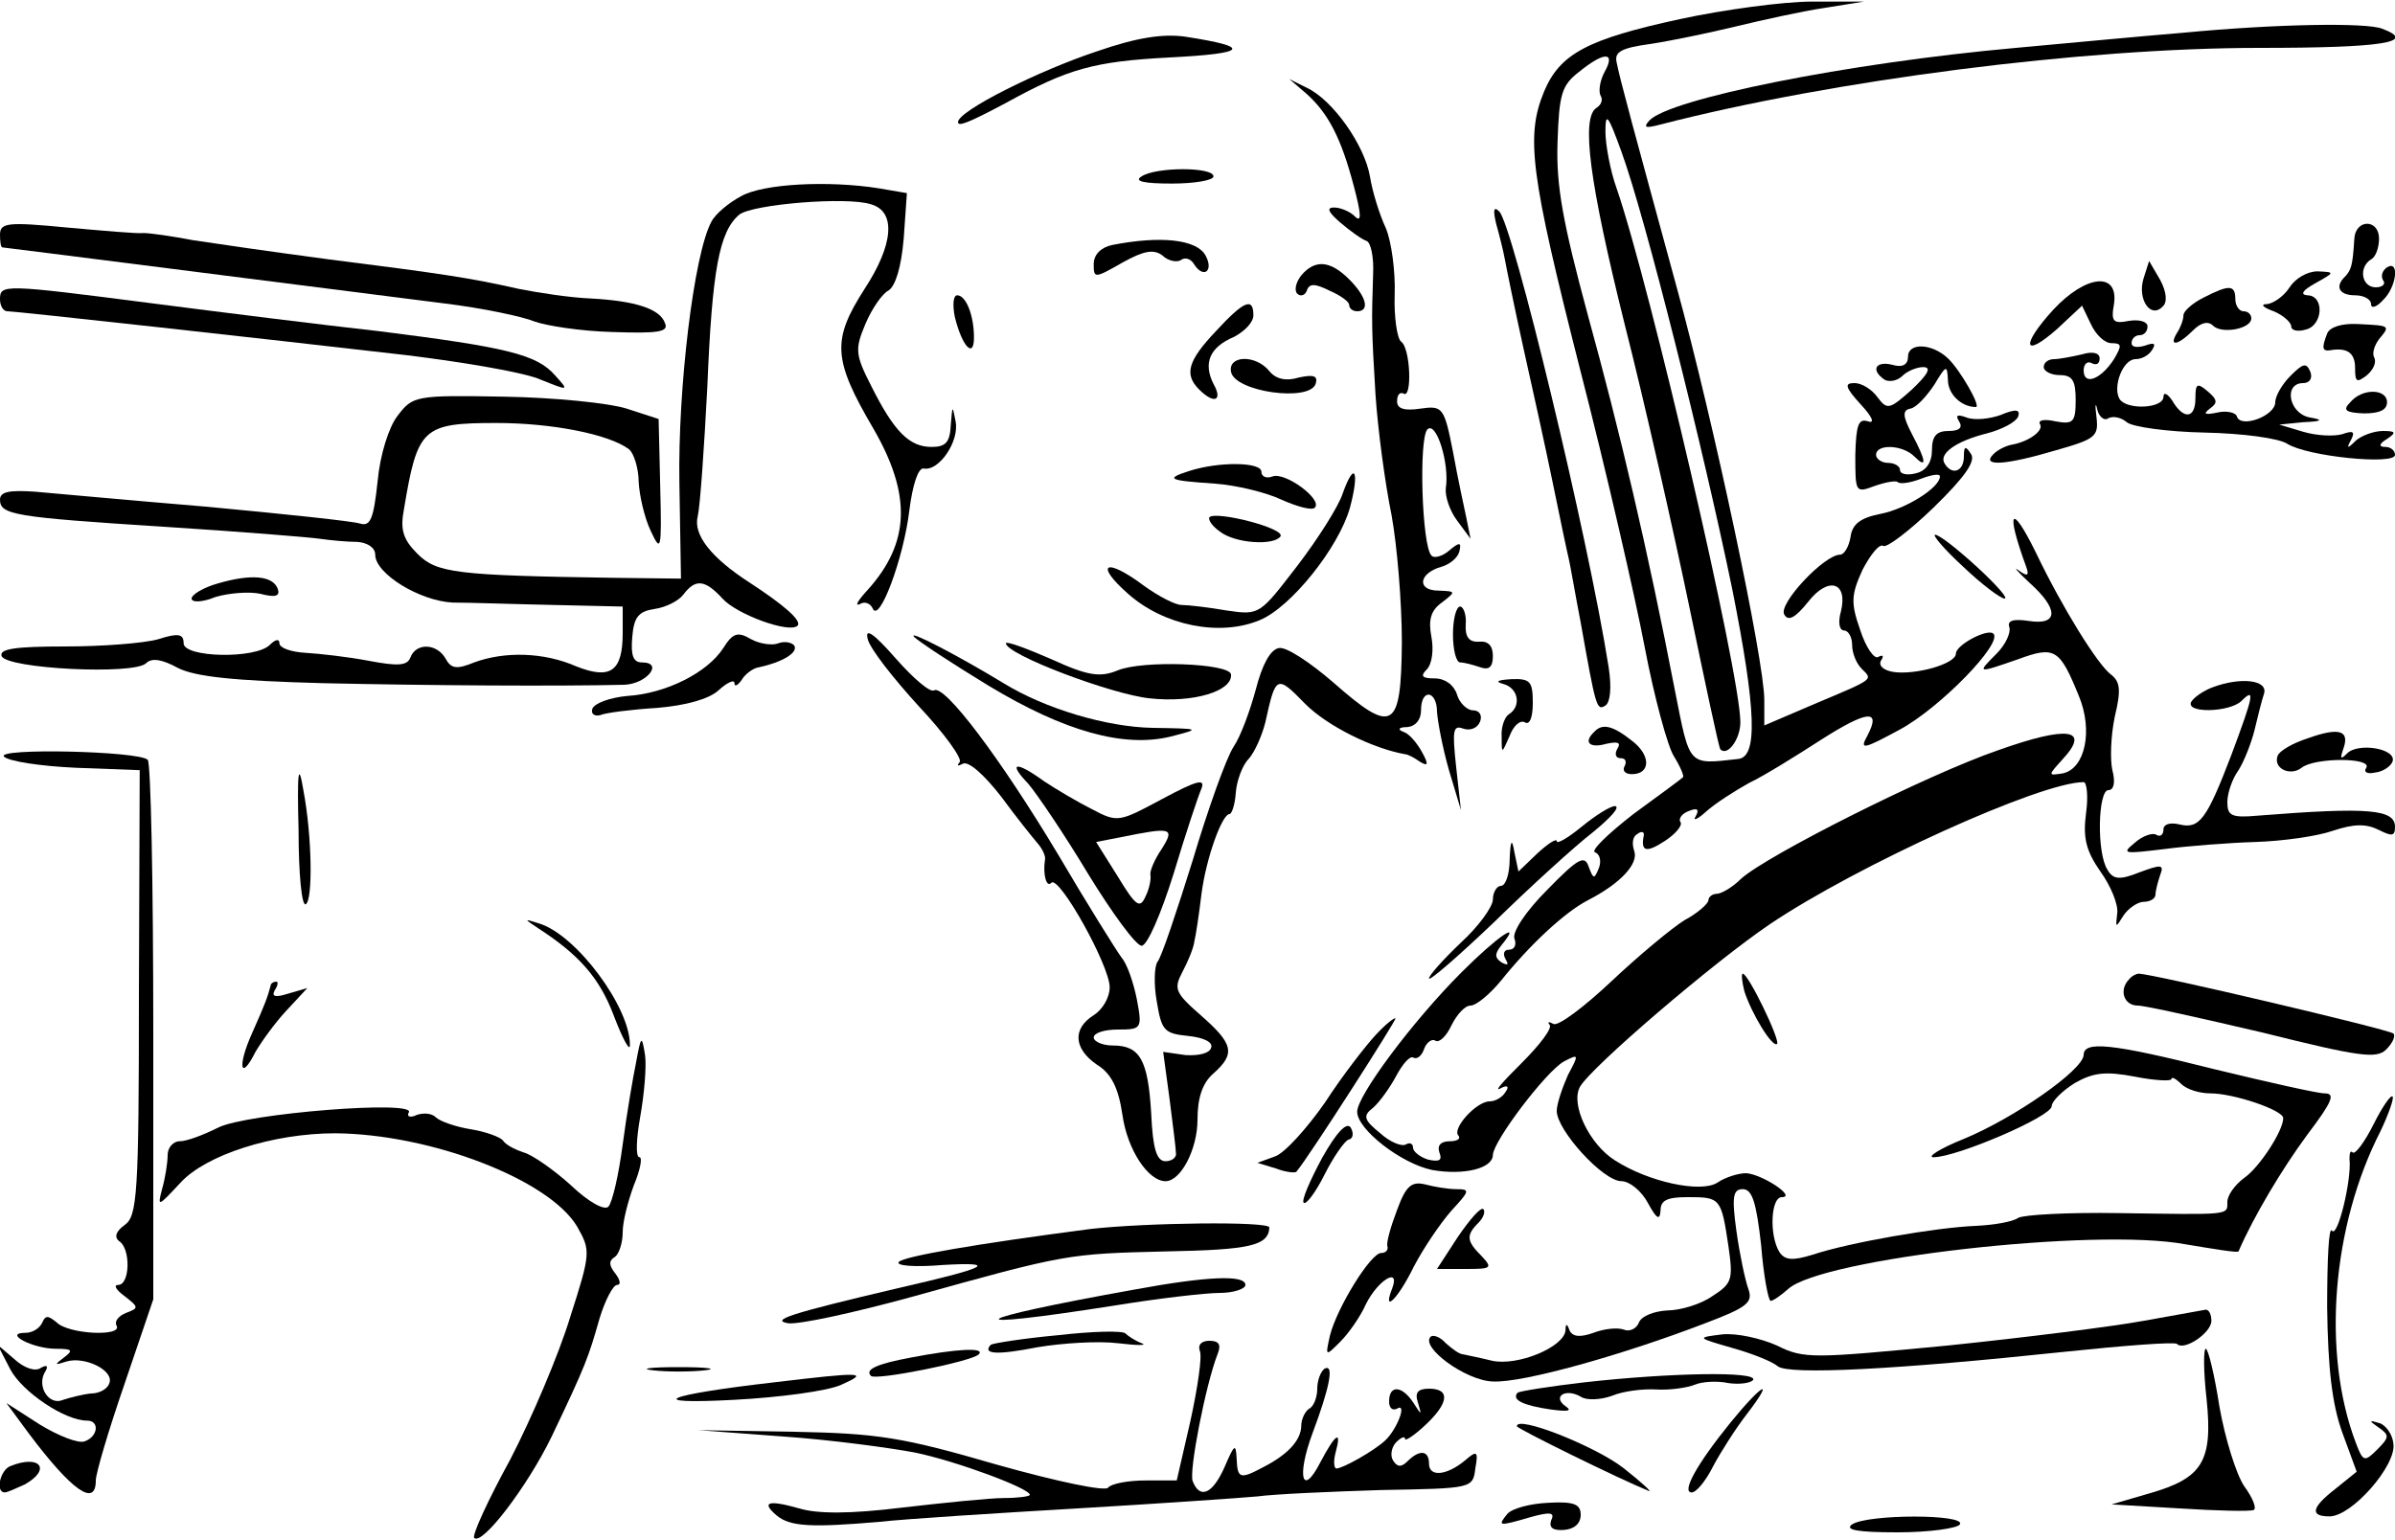 <?xml version="1.0" standalone="no"?>
<!DOCTYPE svg PUBLIC "-//W3C//DTD SVG 20010904//EN"
 "http://www.w3.org/TR/2001/REC-SVG-20010904/DTD/svg10.dtd">
<svg version="1.0" xmlns="http://www.w3.org/2000/svg"
 width="300pt" height="193pt" viewBox="0 0 300 193"
 preserveAspectRatio="xMidYMid meet">
<g transform="translate(0,193) scale(0.1,-0.1)"
fill="#000000" stroke="none">
<path d="M2104 1906 c-115 -25 -150 -43 -170 -91 -23 -56 -17 -103 45 -347 33
-128 69 -285 81 -348 12 -63 29 -126 37 -138 8 -13 13 -25 11 -26 -2 -2 -29
-22 -62 -46 -32 -25 -54 -46 -48 -48 6 -2 8 -11 5 -19 -6 -15 -7 -15 -13 1 -5
15 -13 11 -52 -29 -27 -27 -44 -53 -41 -61 3 -8 0 -14 -7 -14 -6 0 -8 -5 -4
-12 4 -7 3 -8 -5 -4 -9 6 -9 11 0 22 27 33 -6 10 -50 -34 -62 -62 -131 -155
-131 -175 0 -22 55 -65 94 -73 40 -7 76 2 76 19 1 18 67 105 89 117 19 10 19
9 5 -17 -7 -16 -14 -36 -14 -45 0 -24 58 -88 81 -88 10 0 25 -12 33 -27 11
-20 15 -23 16 -10 0 13 8 17 34 17 41 0 42 -1 51 -61 6 -42 5 -47 -20 -63 -14
-10 -40 -18 -57 -18 -16 -1 -32 -7 -35 -15 -3 -8 -12 -12 -19 -9 -8 3 -25 1
-38 -4 -17 -6 -26 -5 -30 3 -3 9 -5 9 -5 0 -2 -21 -60 -45 -92 -38 -16 4 -32
7 -36 8 -5 0 -14 7 -22 14 -7 8 -16 11 -19 8 -13 -13 44 -55 78 -56 37 -2 162
33 266 73 53 20 60 26 54 43 -4 11 -11 44 -15 73 -6 43 -4 52 8 52 12 0 17
-17 23 -70 3 -38 9 -70 12 -70 3 0 13 7 22 15 42 38 384 77 497 56 36 -6 66
-11 67 -9 19 44 55 104 86 146 31 41 36 52 22 52 -9 0 -71 14 -137 30 -131 33
-165 36 -165 18 -1 -19 -87 -79 -150 -105 -30 -12 -47 -23 -38 -23 29 0 148
51 148 64 0 6 13 19 29 29 23 13 38 15 75 8 25 -5 46 -6 46 -3 0 3 5 1 12 -6
7 -7 23 -12 37 -12 29 0 91 -21 91 -31 0 -16 -30 -62 -49 -75 -12 -9 -21 -22
-21 -30 0 -17 5 -16 -137 -14 -62 1 -118 -2 -125 -6 -7 -5 -31 -9 -53 -10 -50
-2 -159 -21 -204 -36 -26 -8 -35 -7 -42 3 -13 21 -11 69 3 69 19 0 -25 29 -45
30 -9 0 -26 -5 -36 -12 -21 -13 -86 1 -128 28 -32 20 -56 70 -44 92 13 24 167
156 238 204 110 74 339 178 393 178 4 0 6 -18 3 -39 -4 -31 0 -47 18 -73 13
-18 23 -42 21 -53 -2 -18 -2 -18 8 -2 6 9 18 17 25 17 8 0 15 4 15 9 0 5 3 16
6 25 5 13 1 13 -26 3 -25 -10 -33 -9 -40 3 -14 21 -12 100 1 100 7 0 9 10 5
25 -3 13 -2 43 3 67 8 33 7 44 -5 53 -16 12 -60 82 -94 153 -31 63 -38 53 -12
-18 4 -11 2 -13 -9 -5 -8 6 -2 -1 13 -15 37 -33 37 -54 -1 -48 -20 3 -27 0
-24 -8 2 -7 -5 -22 -16 -33 -25 -25 -25 -25 27 -7 46 17 52 13 76 -46 18 -43
8 -91 -20 -97 -19 -3 -19 -3 0 18 35 38 6 42 -81 11 -90 -31 -290 -132 -322
-161 -11 -11 -25 -19 -31 -19 -5 0 -10 -4 -10 -8 0 -4 -13 -16 -30 -25 -16
-10 -57 -44 -92 -77 -34 -32 -66 -56 -72 -53 -6 3 -8 3 -5 -1 4 -4 -12 -25
-35 -48 -22 -22 -35 -36 -27 -32 9 5 12 3 7 -4 -4 -7 -13 -12 -20 -12 -17 0
-48 -35 -39 -43 3 -4 -2 -7 -11 -7 -11 0 -16 -5 -13 -14 4 -10 0 -12 -14 -9
-10 3 -19 10 -19 15 0 5 -4 7 -9 4 -5 -3 -20 3 -32 14 -21 17 -22 22 -9 32 8
7 21 25 29 40 8 15 17 25 21 23 5 -3 11 2 14 11 3 8 10 13 14 10 5 -3 14 6 20
19 7 14 17 25 24 25 7 0 24 14 38 31 36 45 80 86 109 101 41 21 64 46 58 62
-3 9 -2 18 4 21 5 4 9 3 8 -2 -4 -20 3 -22 26 -7 14 9 23 20 20 24 -3 4 2 11
11 14 10 4 13 2 8 -7 -4 -6 2 -4 13 6 11 10 36 26 54 36 19 9 59 34 90 54 58
37 76 39 58 5 -10 -18 -5 -17 41 8 50 27 129 108 117 120 -7 7 -47 -14 -47
-25 0 -13 -51 -27 -78 -23 -13 2 -19 8 -16 14 4 6 3 8 -3 5 -5 -4 -16 12 -23
34 -12 34 -11 44 3 75 10 19 21 33 26 30 4 -3 33 19 63 48 39 38 53 58 47 67
-7 11 -9 10 -9 -3 0 -19 -15 -24 -24 -9 -8 12 13 28 53 38 19 5 36 14 39 21 3
9 -3 10 -22 2 -14 -5 -33 -7 -43 -3 -11 4 -14 3 -9 -5 5 -8 0 -12 -13 -12 -15
0 -21 -6 -21 -24 0 -15 -7 -26 -20 -29 -11 -3 -20 -1 -20 4 0 5 -7 9 -15 9 -8
0 -15 5 -15 10 0 14 33 13 48 -2 16 -16 15 -6 -3 28 -12 23 -12 30 -2 32 7 1
20 15 30 30 15 25 16 25 17 6 0 -18 17 -34 35 -34 7 0 -20 47 -35 61 -20 19
-50 20 -50 2 0 -10 -7 -14 -20 -10 -21 5 -27 -7 -9 -19 6 -3 16 -1 22 5 6 6
18 11 26 11 11 0 6 -9 -14 -28 -28 -25 -31 -26 -43 -10 -7 10 -20 18 -29 18
-13 0 -12 -5 8 -27 14 -15 18 -24 9 -21 -12 4 -15 -4 -16 -42 0 -47 0 -48 24
-39 14 5 27 7 29 5 3 -3 16 -1 29 4 13 5 24 7 24 3 0 -14 -43 -41 -75 -47 -25
-5 -35 -13 -37 -29 -2 -12 -8 -22 -13 -22 -20 0 -78 -62 -70 -75 5 -9 14 -4
30 16 25 32 50 25 41 -12 -4 -14 -2 -24 4 -24 5 0 10 -8 10 -18 0 -10 5 -23
12 -30 14 -14 17 -12 -59 -44 l-63 -27 0 32 c0 49 -63 347 -110 518 -54 198
-71 260 -75 281 -3 13 6 18 43 23 26 4 74 14 107 22 33 8 83 19 110 23 l50 8
-65 0 c-36 0 -110 -10 -166 -22z m-94 -66 c-6 -11 -8 -25 -5 -30 3 -5 1 -11
-5 -15 -20 -12 -9 -94 35 -271 25 -98 61 -258 81 -354 20 -96 37 -177 39 -179
9 -9 25 13 25 34 0 61 -113 547 -155 669 -8 22 -14 55 -14 71 0 25 3 22 20
-25 30 -82 103 -374 139 -549 30 -151 32 -210 7 -212 -63 -7 -60 -10 -79 86
-34 176 -69 325 -109 470 -31 115 -40 162 -38 217 2 60 5 71 27 88 32 26 46
25 32 0z"/>
<path d="M2735 1889 c-49 -4 -144 -13 -210 -19 -212 -19 -434 -64 -459 -91 -8
-9 -5 -10 14 -5 217 56 531 96 750 96 154 0 199 7 154 24 -20 8 -134 6 -249
-5z"/>
<path d="M1375 1866 c-73 -24 -175 -75 -175 -89 0 -6 13 -1 60 24 78 43 110
52 205 57 98 5 104 13 20 26 -28 4 -61 -1 -110 -18z"/>
<path d="M1636 1813 c28 -25 44 -56 60 -117 9 -34 10 -46 1 -37 -6 6 -18 11
-26 11 -10 0 -7 -6 8 -19 13 -11 27 -21 33 -23 5 -2 9 -20 8 -41 -2 -61 -2
-69 3 -152 3 -44 12 -111 20 -150 7 -38 13 -110 13 -160 -1 -110 -11 -116 -86
-50 -29 25 -59 45 -68 43 -11 -2 -21 -21 -29 -52 -7 -26 -19 -59 -28 -72 -9
-14 -32 -78 -51 -142 -20 -64 -39 -121 -44 -127 -4 -5 -5 -28 -1 -50 6 -36 9
-40 39 -43 20 -2 32 -8 29 -15 -2 -7 -16 -10 -32 -9 l-28 4 8 -59 c4 -32 8
-62 8 -68 1 -5 -5 -10 -13 -10 -11 0 -16 15 -18 60 -4 67 -14 85 -48 85 -13 0
-24 5 -24 10 0 6 14 10 30 10 30 0 31 1 24 38 -4 20 -12 44 -19 52 -6 8 -43
67 -80 130 -72 120 -142 213 -155 205 -5 -3 -26 15 -48 40 -28 32 -39 39 -35
24 3 -12 32 -49 64 -84 32 -34 55 -66 51 -70 -4 -5 -2 -5 4 -2 7 4 27 -14 48
-41 19 -26 40 -52 46 -59 6 -7 10 -16 9 -20 -3 -19 2 -36 8 -29 10 9 73 -104
73 -131 0 -13 -9 -28 -20 -35 -27 -17 -25 -42 4 -62 18 -11 27 -29 32 -63 6
-43 32 -83 54 -83 19 0 40 40 40 77 0 27 6 46 20 58 28 25 25 37 -16 73 -32
28 -34 33 -23 54 7 13 14 30 15 38 2 8 6 35 9 60 6 46 26 100 35 100 3 0 7 12
8 27 1 14 8 34 16 42 8 9 17 30 21 46 13 59 14 60 50 23 28 -28 85 -56 125
-63 3 0 11 -4 18 -9 11 -7 12 -4 3 12 -6 11 -16 23 -23 25 -8 3 -6 6 5 6 10 1
17 9 17 21 0 28 20 25 20 -2 1 -13 7 -45 15 -73 l15 -50 -6 54 c-5 46 -4 53 9
48 9 -3 18 1 21 9 3 8 -1 14 -9 14 -7 0 -17 9 -20 20 -4 12 -15 20 -28 20 -16
0 -18 3 -10 11 7 7 9 25 6 41 -4 21 -1 33 13 43 18 14 18 14 -4 15 -28 0 -25
22 4 30 10 3 20 11 22 19 3 12 0 12 -13 1 -8 -7 -19 -10 -22 -6 -12 12 -16
147 -5 158 11 11 28 -43 23 -74 -1 -10 5 -28 14 -40 l17 -23 -5 25 c-3 14 -11
51 -17 84 -11 56 -13 58 -41 54 -20 -3 -29 0 -29 9 0 8 3 12 8 10 11 -8 9 57
-3 65 -5 4 -9 31 -8 59 1 29 -4 66 -11 83 -8 17 -17 46 -20 65 -7 40 -47 96
-79 111 l-22 11 21 -18z"/>
<path d="M1430 1709 c-10 -6 2 -9 38 -9 28 0 52 4 52 9 0 12 -72 12 -90 0z"/>
<path d="M928 1684 c-15 -8 -32 -22 -37 -32 -22 -41 -42 -209 -40 -327 l2
-120 -84 1 c-198 3 -222 6 -246 30 -18 18 -22 30 -17 56 17 102 23 108 116
108 69 0 141 -14 166 -33 6 -5 12 -24 12 -41 1 -17 7 -44 15 -61 13 -28 14
-25 12 55 l-2 85 -40 13 c-22 7 -91 14 -154 15 -111 2 -114 1 -133 -24 -11
-14 -22 -49 -25 -82 -5 -47 -9 -57 -22 -53 -9 3 -95 12 -191 21 -96 8 -194 17
-217 19 -31 2 -43 0 -43 -10 0 -19 17 -22 205 -34 94 -6 181 -13 195 -15 14
-2 35 -4 48 -4 12 -1 22 -7 22 -16 0 -24 56 -58 97 -60 21 0 77 -2 126 -3 l87
-2 0 -33 c0 -48 -15 -59 -58 -42 -41 18 -90 19 -128 5 -22 -9 -29 -8 -36 5
-11 19 -37 20 -44 1 -4 -10 -15 -11 -52 -4 -26 5 -62 9 -79 10 -18 1 -33 6
-33 12 0 6 -5 5 -12 -2 -18 -18 -108 -16 -108 2 0 12 -7 13 -32 5 -18 -5 -70
-9 -116 -9 -63 0 -83 -3 -80 -12 6 -16 166 -24 181 -9 7 7 20 5 40 -6 22 -11
70 -16 181 -19 133 -3 296 -4 378 -2 28 1 50 28 22 28 -11 0 -14 9 -12 32 2
25 8 32 28 35 14 2 30 10 36 18 15 20 27 19 49 -5 18 -20 84 -44 94 -34 6 6
-17 26 -60 54 -48 31 -71 60 -65 83 3 13 8 85 12 162 6 147 15 195 40 216 16
13 135 23 165 13 32 -9 28 -51 -8 -106 -41 -64 -40 -88 11 -175 48 -83 46
-143 -7 -202 -12 -13 -17 -21 -10 -18 6 4 13 1 16 -5 8 -21 39 63 46 122 4 32
11 54 18 53 19 -4 45 34 40 59 -4 21 -4 20 -6 -4 -1 -22 -6 -28 -24 -28 -28 0
-47 19 -76 77 -20 39 -20 46 -7 77 8 19 21 38 29 42 9 6 16 30 19 65 l4 57
-35 6 c-63 10 -145 6 -173 -10z"/>
<path d="M1874 1650 c4 -14 9 -34 11 -45 2 -11 12 -60 23 -110 11 -49 28 -126
37 -170 9 -44 18 -87 20 -95 2 -8 8 -44 15 -80 19 -107 20 -111 31 -104 6 4 8
22 4 48 -26 165 -120 554 -137 571 -7 7 -8 2 -4 -15z"/>
<path d="M0 1636 c0 -9 1 -16 3 -16 2 0 363 -46 552 -70 50 -6 101 -17 115
-23 14 -5 57 -12 97 -13 57 -2 71 0 66 11 -6 18 -37 28 -93 31 -25 1 -65 7
-90 12 -62 14 -96 19 -238 37 -68 9 -144 20 -170 24 -26 5 -54 9 -62 9 -8 -1
-52 3 -97 7 -73 7 -83 6 -83 -9z"/>
<path d="M2949 1630 c-2 -33 -4 -38 -11 -46 -14 -13 -8 -24 12 -24 11 0 20 -5
20 -11 0 -6 7 -4 15 5 17 16 21 51 5 41 -6 -4 -8 -11 -5 -16 4 -5 -1 -9 -9 -9
-18 0 -22 25 -6 35 6 3 10 15 10 26 0 25 -30 25 -31 -1z"/>
<path d="M1393 1623 c-14 -3 -23 -12 -23 -24 0 -18 1 -18 36 2 27 15 39 17 50
9 7 -7 18 -9 23 -6 5 4 12 2 16 -4 12 -20 26 -10 15 10 -11 20 -56 25 -117 13z"/>
<path d="M1630 1585 c-7 -9 -9 -19 -5 -23 4 -4 10 -2 12 4 3 9 10 9 28 0 14
-6 25 -14 25 -18 0 -5 5 -8 10 -8 16 0 12 18 -10 40 -24 24 -43 25 -60 5z"/>
<path d="M2685 1581 c-8 -26 9 -51 24 -35 6 5 5 18 -3 33 l-14 24 -7 -22z"/>
<path d="M2868 1570 c-7 -11 -20 -20 -28 -21 -9 0 -6 -4 8 -9 12 -5 22 -14 22
-19 0 -5 8 -7 18 -4 22 5 24 43 2 43 -9 1 -6 6 10 15 25 14 25 14 3 15 -13 0
-28 -9 -35 -20z"/>
<path d="M2572 1542 c-41 -45 -38 -62 5 -24 l31 29 11 -23 c6 -13 17 -24 26
-24 13 0 13 -3 3 -20 -16 -25 -38 -34 -38 -14 0 8 5 12 10 9 6 -3 10 -1 10 6
0 7 -9 9 -22 5 -13 -3 -29 -6 -35 -6 -7 0 -13 -4 -13 -10 0 -5 9 -10 20 -10
16 0 20 -7 20 -31 0 -28 -3 -31 -25 -27 -13 3 -22 2 -20 -3 6 -8 -13 -22 -34
-26 -7 -1 -18 -6 -24 -12 -16 -16 15 -14 79 5 49 14 53 17 50 42 -2 15 -1 19
1 9 2 -9 9 -15 14 -11 6 3 16 1 23 -5 7 -6 51 -12 97 -13 48 -1 93 -7 104 -14
25 -16 135 -27 135 -14 0 6 -6 10 -12 10 -9 0 -8 4 2 10 12 8 11 10 -5 10 -12
0 -27 -6 -34 -12 -11 -11 -12 -10 -6 1 5 10 3 12 -11 7 -11 -3 -32 -2 -49 3
l-30 9 30 3 c24 1 26 3 8 6 -26 5 -33 43 -8 43 8 0 12 6 9 14 -5 12 -9 11 -25
-5 -10 -10 -19 -25 -19 -33 0 -17 -43 -33 -48 -18 -1 5 -13 8 -25 5 -15 -3
-18 -2 -9 5 10 7 10 11 -3 22 -13 11 -15 9 -15 -9 0 -26 -15 -27 -29 -3 -6 9
-11 11 -11 5 0 -15 -46 -17 -55 -3 -9 15 4 50 20 50 8 0 17 5 21 12 5 8 2 9
-9 5 -10 -3 -17 -2 -17 3 0 6 5 10 10 10 6 0 10 5 10 11 0 6 -10 9 -23 7 -20
-4 -23 -1 -19 21 6 41 -35 37 -76 -7z"/>
<path d="M0 1555 c0 -8 4 -15 9 -15 11 0 327 -35 500 -55 73 -9 150 -22 169
-31 35 -14 35 -14 17 6 -23 26 -61 35 -220 55 -72 8 -200 24 -285 35 -186 24
-190 24 -190 5z"/>
<path d="M2760 1557 c-14 -7 -25 -17 -25 -22 0 -6 -4 -16 -8 -22 -11 -18 1
-16 20 3 10 10 19 12 25 6 11 -11 48 -4 48 9 0 5 -4 9 -10 9 -5 0 -10 7 -10
15 0 18 -7 19 -40 2z"/>
<path d="M1196 1533 c9 -37 24 -53 24 -26 0 28 -10 53 -21 53 -5 0 -6 -12 -3
-27z"/>
<path d="M1523 1515 c-35 -37 -40 -54 -21 -73 19 -19 30 -14 18 7 -13 26 -5
46 26 59 13 7 24 18 24 27 0 23 -12 18 -47 -20z"/>
<path d="M2915 1512 c-7 -18 -6 -22 3 -21 22 4 32 -3 32 -22 0 -18 2 -19 15
-9 8 7 12 16 9 22 -3 5 0 15 6 23 14 17 15 17 -27 19 -20 1 -35 -4 -38 -12z"/>
<path d="M1542 1464 c5 -25 98 -38 106 -15 3 10 -2 12 -21 8 -16 -5 -29 -2
-37 8 -17 21 -52 20 -48 -1z"/>
<path d="M2944 1426 c-10 -10 -6 -13 17 -14 19 0 29 4 29 14 0 17 -31 18 -46
0z"/>
<path d="M1490 1340 c-31 -10 -27 -12 32 -16 27 -2 64 -11 83 -20 20 -9 39
-14 42 -10 10 10 -37 45 -53 39 -8 -3 -14 0 -14 6 0 12 -52 13 -90 1z"/>
<path d="M1682 1312 c-5 -16 -31 -57 -57 -91 -47 -61 -47 -62 -88 -56 -23 4
-49 7 -57 7 -8 0 -29 11 -47 24 -48 36 -63 28 -20 -10 45 -40 115 -54 165 -33
39 16 99 91 113 141 12 45 6 60 -9 18z"/>
<path d="M1515 1282 c-2 -3 3 -11 13 -18 19 -15 68 -18 76 -6 6 10 -80 32 -89
24z"/>
<path d="M2459 1220 c23 -22 47 -40 52 -40 5 0 -11 18 -35 40 -24 22 -47 40
-52 40 -4 0 11 -18 35 -40z"/>
<path d="M273 1199 c-18 -5 -33 -14 -33 -19 0 -5 13 -5 30 2 17 5 42 7 56 4
19 -5 25 -3 22 6 -6 17 -34 19 -75 7z"/>
<path d="M1820 1135 c0 -19 4 -35 9 -35 5 0 16 -3 25 -6 11 -4 16 0 16 14 0
13 -6 19 -17 18 -13 -1 -18 6 -17 22 1 12 -3 22 -7 22 -5 0 -9 -16 -9 -35z"/>
<path d="M906 1118 c-20 -31 -72 -57 -120 -60 -22 -2 -41 -9 -44 -16 -2 -6 2
-10 10 -8 7 3 39 7 71 9 36 3 65 11 77 22 11 10 20 14 20 9 0 -5 4 -3 9 4 4 7
14 15 22 16 28 6 49 18 44 27 -3 4 -12 6 -20 3 -7 -3 -23 -1 -34 5 -17 10 -23
8 -35 -11z"/>
<path d="M1145 1132 c6 -6 47 -33 93 -61 96 -58 170 -78 228 -64 39 10 38 10
-22 11 -58 1 -135 24 -187 56 -56 34 -121 68 -112 58z"/>
<path d="M1260 1124 c0 -14 132 -64 180 -69 55 -6 104 9 102 30 -2 14 -111 18
-142 5 -22 -9 -37 -7 -83 14 -32 14 -57 23 -57 20z"/>
<path d="M1883 1073 c19 -5 23 -28 7 -38 -5 -3 -10 -16 -9 -28 0 -22 0 -22 10
1 5 13 13 20 19 17 6 -4 10 6 10 24 0 27 -3 31 -27 30 -17 -1 -21 -3 -10 -6z"/>
<path d="M2772 1069 c-11 -4 -23 -12 -27 -18 -9 -15 48 -14 63 1 17 17 15 7
-13 -68 -31 -81 -40 -93 -65 -87 -12 3 -20 0 -20 -6 0 -7 -4 -10 -9 -7 -4 3
-17 -1 -27 -10 -17 -14 -14 -14 36 -8 30 4 82 8 115 9 33 1 77 7 97 14 27 9
42 9 58 1 16 -8 20 -8 20 4 0 22 -33 25 -172 14 -33 -3 -38 0 -38 17 0 11 6
29 14 40 7 11 16 34 20 50 4 17 9 37 12 46 5 17 -29 21 -64 8z"/>
<path d="M1997 1013 c-14 -13 -6 -21 15 -15 14 3 19 2 14 -6 -4 -7 -2 -12 4
-12 6 0 8 -4 5 -10 -3 -5 0 -10 9 -10 24 0 24 24 0 42 -24 19 -37 22 -47 11z"/>
<path d="M2891 1005 c-19 -6 -36 -16 -38 -22 -6 -16 16 -26 30 -15 16 13 89
13 81 0 -4 -6 2 -8 11 -6 10 1 20 8 22 14 5 16 -43 24 -57 10 -8 -8 -9 -7 -5
5 9 24 -5 28 -44 14z"/>
<path d="M5 982 c6 -6 46 -12 90 -14 l80 -3 -1 -279 c0 -253 -2 -280 -18 -291
-11 -8 -13 -15 -7 -20 15 -9 14 -55 -1 -55 -6 0 -3 -6 8 -14 18 -14 18 -15 2
-21 -10 -4 -15 -11 -12 -16 8 -14 -60 -11 -75 4 -11 9 -14 9 -18 0 -3 -7 -12
-13 -21 -13 -29 0 9 -20 38 -20 21 0 22 -2 10 -11 -12 -9 -12 -10 3 -5 23 7
60 -11 54 -27 -2 -7 -12 -13 -23 -13 -10 -1 -26 -5 -35 -8 -18 -8 -34 18 -22
36 4 7 1 8 -6 4 -7 -5 -21 0 -33 11 l-21 18 16 -31 c15 -28 68 -64 96 -64 16
0 14 -20 -3 -26 -8 -3 -33 7 -56 21 l-42 27 28 -38 c54 -72 84 -93 84 -59 0 9
16 63 36 121 l36 106 0 335 c0 184 -3 338 -7 341 -11 11 -191 15 -180 4z"/>
<path d="M374 889 c0 -54 4 -95 9 -92 9 5 8 85 -3 143 -6 36 -8 25 -6 -51z"/>
<path d="M1288 948 c11 -13 45 -63 75 -113 30 -49 60 -90 67 -90 7 0 24 39 40
90 15 50 31 98 35 107 5 13 -6 10 -49 -13 -54 -29 -56 -30 -88 -13 -18 9 -45
25 -60 35 -36 26 -46 24 -20 -3z m167 -82 c-9 -13 -15 -28 -14 -32 1 -5 -1
-17 -6 -27 -7 -16 -12 -13 -35 25 l-27 43 31 6 c64 13 68 12 51 -15z"/>
<path d="M1981 894 c-17 -14 -31 -22 -31 -18 0 4 -11 -3 -24 -15 l-24 -23 -5
24 c-3 18 -5 16 -6 -9 0 -18 -5 -33 -11 -33 -5 0 -10 -8 -10 -17 0 -9 -18 -34
-40 -54 -22 -21 -40 -41 -40 -45 0 -4 37 28 83 72 45 44 100 94 122 111 22 18
35 32 28 33 -6 0 -25 -12 -42 -26z"/>
<path d="M674 767 c51 -33 77 -62 95 -110 11 -29 20 -45 20 -37 1 47 -67 139
-114 153 -19 6 -19 6 -1 -6z"/>
<path d="M2185 688 c9 -28 35 -71 41 -66 4 5 -36 88 -43 88 -2 0 -1 -10 2 -22z"/>
<path d="M2667 703 c-13 -13 -7 -33 11 -33 9 0 80 -16 157 -34 120 -30 142
-33 154 -21 8 8 12 17 9 20 -5 5 -302 75 -319 75 -3 0 -9 -3 -12 -7z"/>
<path d="M339 695 c-4 -15 -7 -23 -23 -59 -19 -42 -15 -62 4 -24 7 12 24 36
39 52 l26 28 -24 -7 c-16 -5 -21 -4 -17 4 4 6 5 11 2 11 -3 0 -7 -2 -7 -5z"/>
<path d="M1723 633 c-12 -13 -41 -50 -63 -84 -23 -33 -51 -64 -63 -68 l-22 -8
23 -7 c13 -5 25 -6 26 -4 16 19 126 191 124 192 -2 1 -13 -8 -25 -21z"/>
<path d="M797 600 c-4 -19 -12 -66 -17 -104 -5 -38 -13 -73 -18 -78 -5 -5 -25
6 -47 27 -21 19 -48 38 -59 41 -12 4 -23 10 -26 15 -3 4 -21 11 -40 14 -19 3
-39 10 -44 15 -5 5 -15 6 -24 3 -8 -4 -13 -2 -10 3 11 16 -204 -1 -239 -19
-18 -9 -39 -17 -48 -17 -8 0 -15 -8 -15 -17 0 -10 -3 -29 -7 -43 -6 -23 -5
-22 23 8 32 35 116 62 194 62 120 -1 268 -58 303 -117 17 -30 17 -33 -9 -114
-14 -46 -48 -126 -75 -178 -28 -51 -48 -95 -45 -98 10 -10 67 65 97 127 43 90
46 99 60 148 7 23 17 42 22 42 5 0 4 6 -2 14 -8 10 -9 16 -1 21 5 3 10 17 10
31 0 14 7 40 14 59 8 19 11 35 7 35 -5 0 -4 23 1 51 5 28 8 63 6 77 -4 25 -5
25 -11 -8z"/>
<path d="M2973 521 c-11 -22 -23 -38 -26 -35 -3 3 -4 -1 -4 -8 3 -26 -15 -100
-22 -90 -4 6 -6 -37 -6 -96 1 -76 6 -121 19 -157 l18 -49 -26 -21 c-31 -24
-33 -35 -8 -35 28 0 84 64 80 91 -1 12 -10 24 -18 26 -13 4 -13 3 0 -6 13 -9
13 -12 -2 -27 -16 -16 -18 -16 -27 8 -43 113 -30 272 31 391 10 21 17 41 15
43 -2 3 -13 -13 -24 -35z"/>
<path d="M1656 479 c-15 -28 -26 -53 -23 -56 3 -3 15 13 26 35 11 22 25 42 30
44 6 1 7 8 3 15 -5 8 -18 -6 -36 -38z"/>
<path d="M1750 414 c-8 -21 -14 -42 -12 -46 1 -4 -2 -8 -8 -8 -13 0 -55 -68
-64 -103 -6 -27 -6 -27 13 -8 10 10 25 31 32 47 15 30 43 47 33 20 -13 -33 7
-14 27 27 12 23 33 54 47 70 23 25 24 27 6 27 -10 0 -28 3 -39 6 -17 4 -24 -2
-35 -32z"/>
<path d="M1826 380 l-26 -40 36 0 c32 0 34 1 20 16 -19 19 -20 26 -4 42 6 6 9
14 6 17 -3 3 -17 -13 -32 -35z"/>
<path d="M1365 390 c-145 -19 -231 -34 -239 -41 -5 -5 20 -7 55 -4 70 4 58 -3
-56 -29 -136 -32 -160 -40 -138 -44 13 -2 82 13 155 33 194 54 195 54 319 57
104 2 128 7 129 30 0 8 -156 6 -225 -2z"/>
<path d="M1420 314 c-212 -38 -229 -52 -25 -20 55 9 115 16 133 16 17 0 32 5
32 10 0 13 -48 11 -140 -6z"/>
<path d="M2685 275 c-38 -7 -149 -21 -246 -31 -168 -16 -179 -17 -213 0 -20 9
-51 16 -69 14 -32 -4 -32 -4 13 -17 25 -7 50 -17 57 -23 14 -11 149 -4 357 18
76 8 141 13 143 10 9 -9 43 14 43 29 0 8 -3 14 -7 14 -5 -1 -39 -7 -78 -14z"/>
<path d="M1325 257 c-43 -4 -81 -10 -84 -12 -11 -12 8 -13 59 -3 30 5 75 8
100 5 25 -3 38 -3 30 0 -8 3 -17 9 -20 12 -3 4 -41 3 -85 -2z"/>
<path d="M1503 237 c3 -7 -3 -47 -12 -88 l-17 -74 -39 0 c-22 0 -43 -4 -47 -9
-3 -5 -62 7 -140 29 -117 34 -148 39 -253 41 l-120 2 107 -8 c58 -4 132 -14
164 -20 53 -11 144 -45 144 -53 0 -2 -15 -4 -32 -4 -18 0 -76 -6 -128 -12 -65
-8 -106 -8 -129 -1 -39 11 -48 8 -28 -9 17 -14 44 -15 127 -8 36 4 148 11 250
17 102 6 203 13 225 15 22 3 92 6 155 8 114 2 115 2 118 27 4 22 2 23 -13 10
-23 -19 -45 -21 -45 -4 0 17 -12 18 -27 3 -8 -8 -13 -7 -18 1 -4 6 -2 17 4 23
6 6 11 8 11 4 0 -3 11 4 25 17 30 28 32 46 5 46 -14 0 -18 -5 -14 -17 5 -17 5
-17 -6 0 -14 21 -30 22 -30 1 0 -8 4 -12 10 -9 13 8 0 -26 -15 -40 -14 -13
-53 -35 -61 -35 -3 0 -4 9 -1 20 8 29 0 24 -19 -12 -23 -45 -30 -18 -10 36 21
56 28 88 15 81 -5 -4 -9 -15 -9 -25 0 -10 -4 -22 -10 -25 -5 -3 -10 -13 -10
-21 0 -18 -16 -36 -47 -52 -30 -16 -33 -15 -34 11 -1 19 -3 17 -15 -11 -15
-34 -31 -41 -40 -18 -5 12 16 120 31 159 5 12 2 17 -10 17 -10 0 -15 -5 -12
-13z"/>
<path d="M1141 229 c-43 -8 -58 -15 -50 -23 6 -6 126 18 135 27 9 9 -28 7 -85
-4z"/>
<path d="M2764 177 c8 -78 -5 -99 -71 -118 l-48 -14 85 -5 c47 -3 88 -4 93 -2
4 2 -1 15 -12 30 -10 15 -24 60 -31 100 -6 39 -14 72 -17 72 -3 0 -3 -28 1
-63z"/>
<path d="M818 213 c17 -2 47 -2 65 0 17 2 3 4 -33 4 -36 0 -50 -2 -32 -4z"/>
<path d="M970 198 c-139 -16 -165 -28 -51 -22 57 3 118 11 135 19 36 16 25 16
-84 3z"/>
<path d="M1985 198 c-43 -5 -81 -11 -84 -13 -8 -9 7 -16 41 -21 22 -3 28 -2
19 4 -17 12 0 23 19 12 7 -5 25 -4 39 1 14 6 39 9 56 8 16 -1 38 2 48 6 9 4
29 5 42 2 14 -2 28 0 31 4 6 11 -104 9 -211 -3z"/>
<path d="M2168 148 c-43 -53 -62 -88 -49 -88 6 0 18 15 27 33 9 17 28 47 42
65 36 47 20 39 -20 -10z"/>
<path d="M1900 143 c0 -3 128 -66 165 -81 6 -3 -9 11 -32 29 -35 27 -133 66
-133 52z"/>
<path d="M13 93 c-13 -5 -19 -33 -7 -33 3 0 14 5 25 10 34 19 19 38 -18 23z"/>
<path d="M1888 33 c-12 -15 -12 -16 29 -4 25 7 31 6 26 -4 -3 -9 2 -13 16 -12
13 1 21 8 21 19 0 13 -8 17 -41 15 -22 -1 -45 -7 -51 -14z"/>
<path d="M2320 20 c-10 -7 7 -10 57 -10 39 0 75 5 78 10 8 13 -115 13 -135 0z"/>
</g>
</svg>
